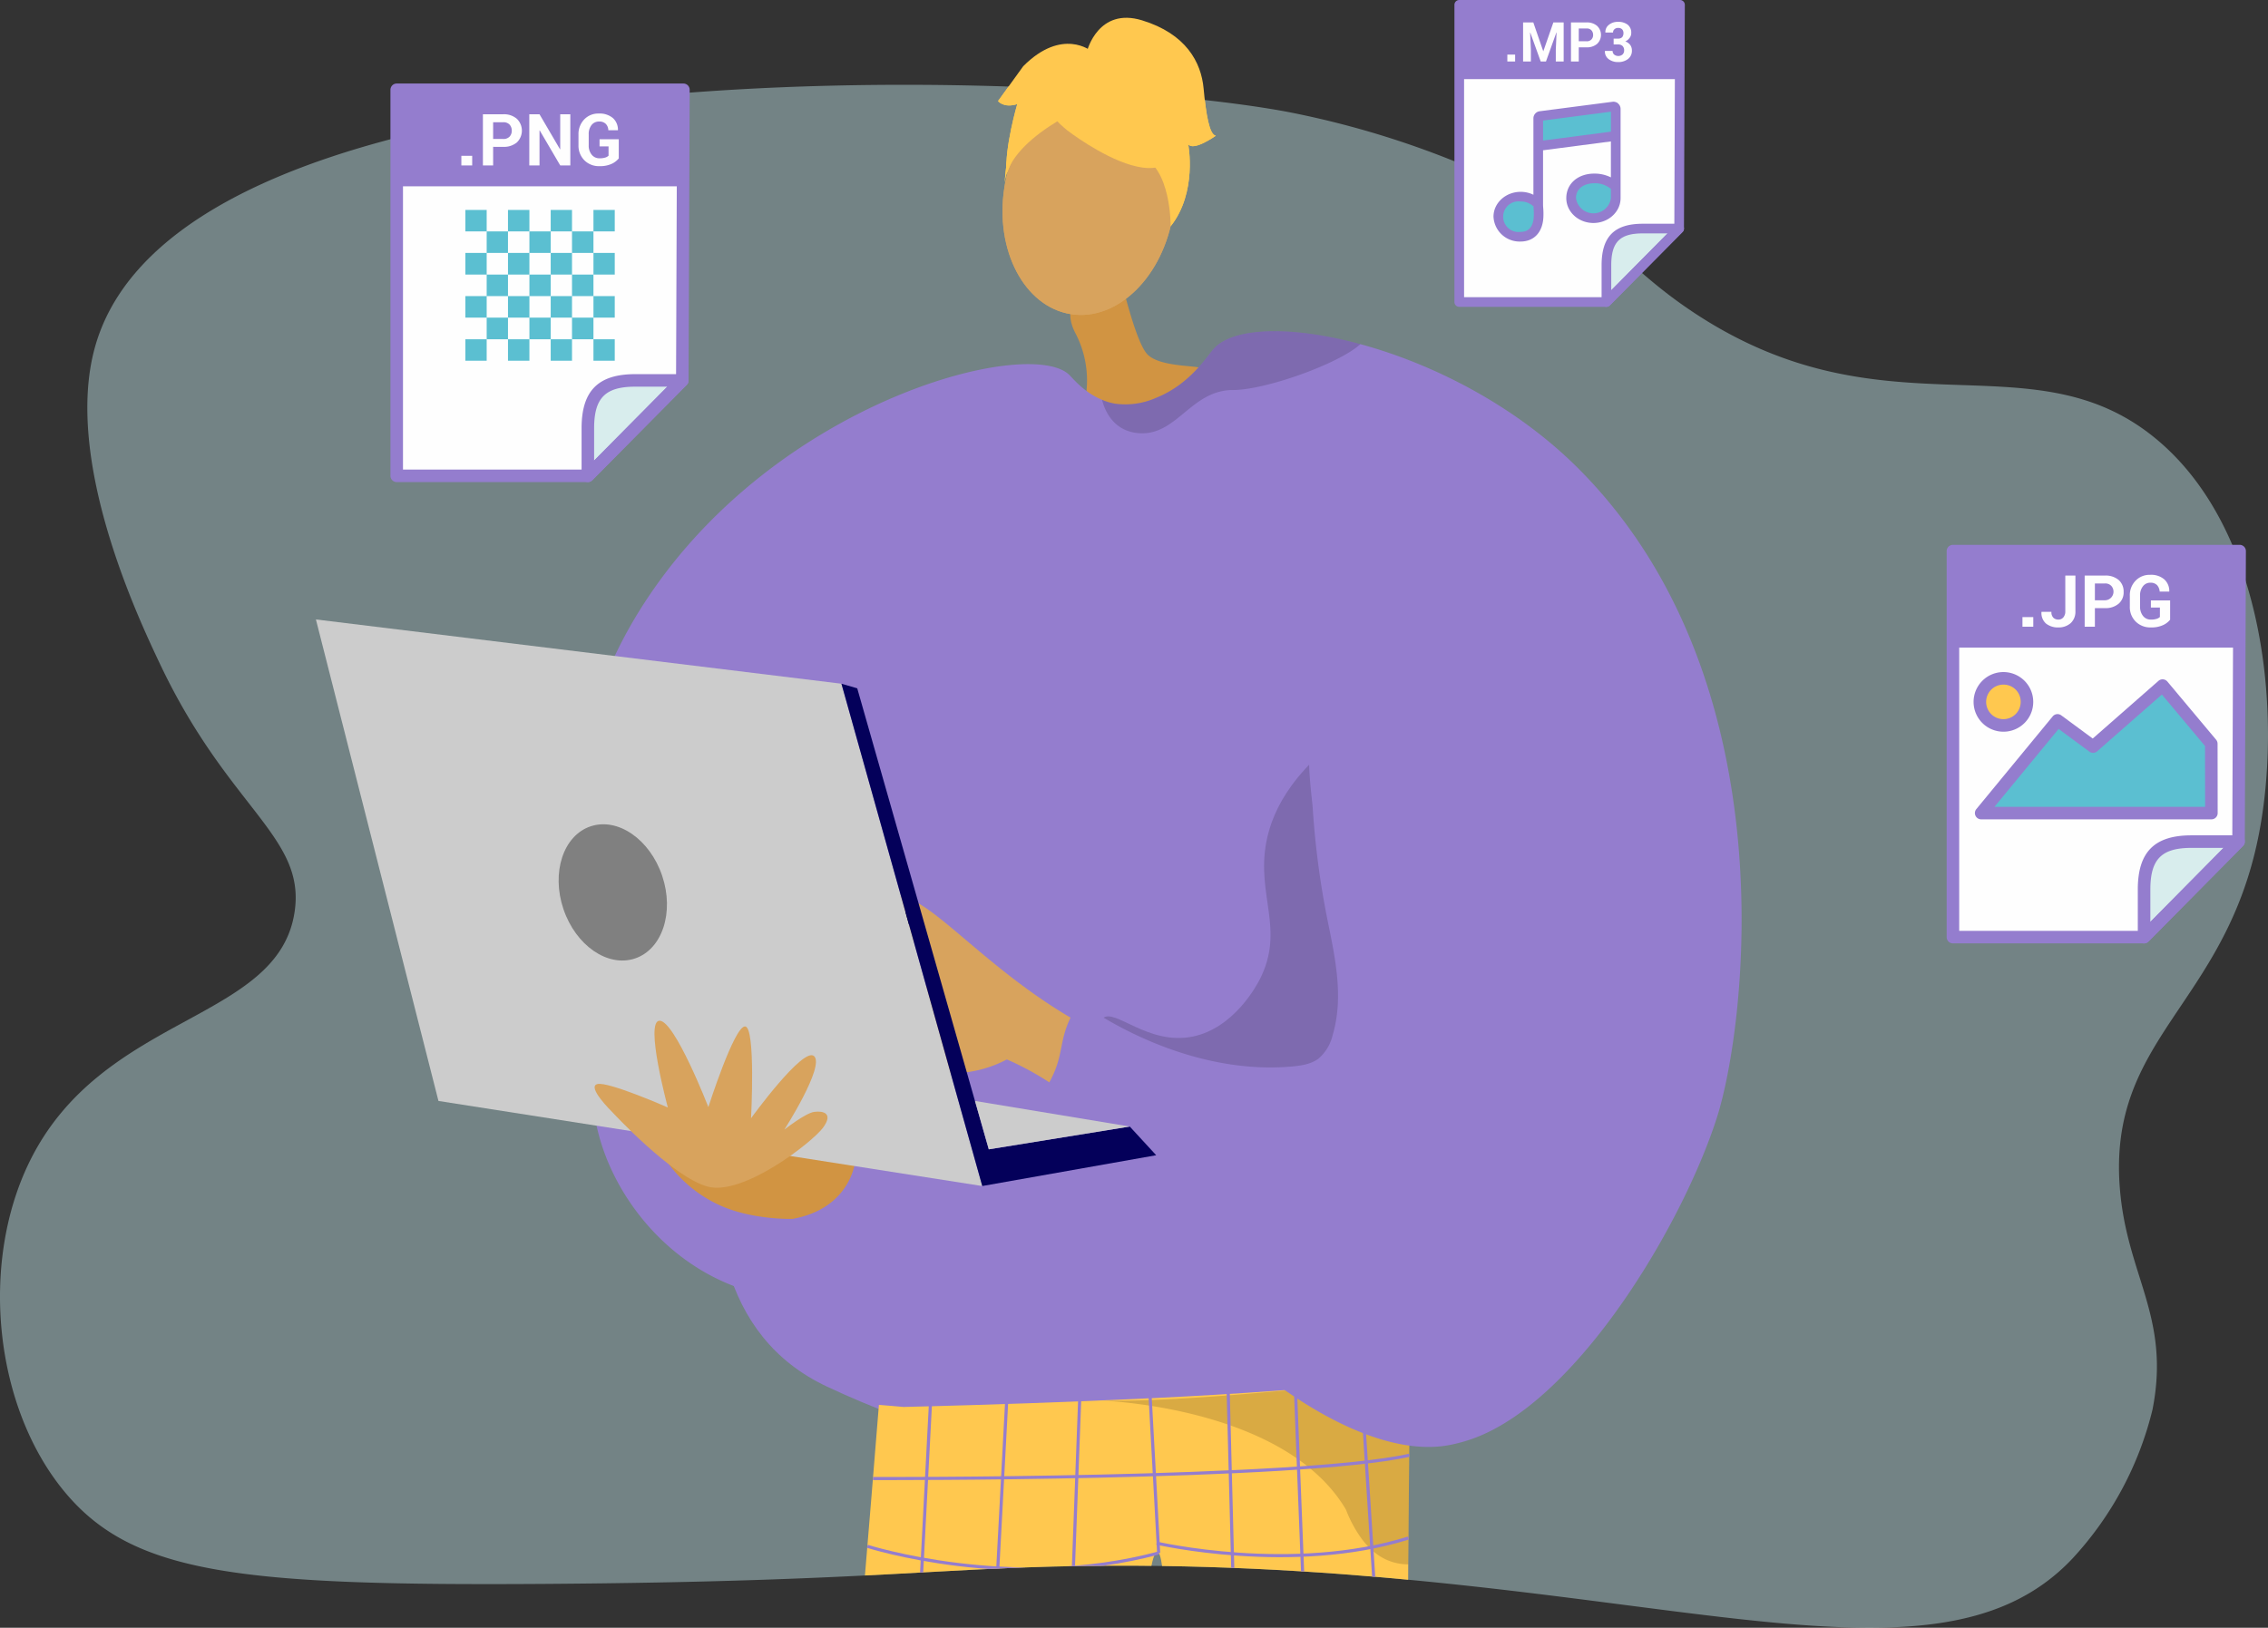 <svg xmlns="http://www.w3.org/2000/svg" xmlns:xlink="http://www.w3.org/1999/xlink" width="568" height="407.762" viewBox="0 0 568 407.762"><rect x="0" y="0" width="568" height="407.762" fill="#333333" stroke="none"/><defs><style>.a,.p{fill:none;}.b{fill:#b6d7db;opacity:0.49;}.c{fill:#fefefe;}.d{fill:#d8eded;}.e,.h{fill:#5bbfd1;}.e,.f{fill-rule:evenodd;}.f,.m{fill:#ffc84f;}.g{fill:#947dce;}.i{clip-path:url(#a);}.j{fill:#d8a35d;}.k{fill:#62548a;}.l{fill:#d19442;}.n{opacity:0.3;}.o{opacity:0.5;}.p{stroke:#947dce;stroke-miterlimit:10;stroke-width:0.78px;}.q{opacity:0.15;}.r{fill:#ccc;}.s{fill:#04005a;}.t{fill:gray;}</style><clipPath id="a"><path class="a" d="M658.955,669.733c-76.211.522-103.086-2.424-120.19-22.764-17.824-21.195-21.6-57.2-9.106-82.857,18.235-37.45,62.436-35.017,66.469-62.827,2.72-18.748-16.518-25.722-33.689-61.915-5.367-11.315-24.13-50.86-16.389-79.218C567.2,282.642,785.987,289.995,844.7,300.966a227.493,227.493,0,0,1,67.38,24.585c17.389,10.384,19.875,15.723,32.779,24.585,48.993,33.642,85.764,6.522,117.459,32.779,27.82,23.046,31.616,70.56,25.5,100.158-8.643,41.786-37.5,50.021-34.6,87.412,1.71,22.053,12.762,32.28,8.2,55.542a84.168,84.168,0,0,1-20.033,37.332c-35.962,38.186-109.173,1.413-240.38,1.821C758.956,665.312,742.227,669.162,658.955,669.733Z" transform="translate(-522.332 -294.205)"/></clipPath></defs><g transform="translate(-522.332 -281.181)"><path class="b" d="M658.955,669.733c-76.211.522-103.086-2.424-120.19-22.764-17.824-21.195-21.6-57.2-9.106-82.857,18.235-37.45,62.436-35.017,66.469-62.827,2.72-18.748-16.518-25.722-33.689-61.915-5.367-11.315-24.13-50.86-16.389-79.218C567.2,282.642,785.987,289.995,844.7,300.966a227.493,227.493,0,0,1,67.38,24.585c17.389,10.384,19.875,15.723,32.779,24.585,48.993,33.642,85.764,6.522,117.459,32.779,27.82,23.046,31.616,70.56,25.5,100.158-8.643,41.786-37.5,50.021-34.6,87.412,1.71,22.053,12.762,32.28,8.2,55.542a84.168,84.168,0,0,1-20.033,37.332c-35.962,38.186-109.173,1.413-240.38,1.821C758.956,665.312,742.227,669.162,658.955,669.733Z" transform="translate(0 8.223)"/><g transform="translate(1009.858 417.667)"><path class="c" d="M822.017,379.3l71.5.683-.725,49.852-22.536,24.584h-47.8Z" transform="translate(-820.645 -355.714)"/><path class="d" d="M851.483,433.639l22.649-21.962-8.308-1.257-10.792,1.747-2.069,2.648-1.48,5.165v14" transform="translate(-802.041 -336.068)"/><path class="e" d="M826.644,417.919l19.071-22.536,9.132,6.146,16.918-15.024,12.292,14.581v17.629Z" transform="translate(-817.724 -351.168)"/><path class="f" d="M826.644,391.157a5.349,5.349,0,1,1,5.349,5.349A5.349,5.349,0,0,1,826.644,391.157Z" transform="translate(-817.724 -351.608)"/><path class="g" d="M870.616,464.682H822.745a1.569,1.569,0,0,1-1.569-1.571v-96.7a1.568,1.568,0,0,1,1.569-1.571h71.8a1.566,1.566,0,0,1,1.571,1.578l-.274,72.767a1.573,1.573,0,0,1-.454,1.1l-23.66,23.929A1.571,1.571,0,0,1,870.616,464.682Zm-46.3-3.139h45.642l22.75-23.007.266-70.554H824.316Z" transform="translate(-821.176 -364.844)"/><g transform="translate(47.869 72.771)"><path class="g" d="M852.09,436.519a1.617,1.617,0,0,1-.6-.114,1.577,1.577,0,0,1-.974-1.457V423.031c0-9.392,4.142-13.58,13.433-13.58h11.8a1.568,1.568,0,0,1,1.117,2.674l-23.66,23.929A1.569,1.569,0,0,1,852.09,436.519Zm11.862-23.926c-7.5,0-10.291,2.829-10.291,10.437v8.1l18.327-18.534Z" transform="translate(-850.519 -409.451)"/></g><g transform="translate(1.723 1.57)"><rect class="g" width="71.5" height="24.171"/></g><g transform="translate(18.979 7.512)"><path class="c" d="M835.523,382.443H832.81v-2.4h2.713Zm8.018-12.808h2.534v8.96a3.852,3.852,0,0,1-1.191,2.956,4.5,4.5,0,0,1-3.047,1.077,4.755,4.755,0,0,1-3.142-.984,3.537,3.537,0,0,1-1.127-2.861l.031-.064h2.47a1.913,1.913,0,0,0,.486,1.478,1.765,1.765,0,0,0,1.282.462,1.572,1.572,0,0,0,1.219-.555,2.283,2.283,0,0,0,.486-1.509Zm7.411,8.159v4.649h-2.56V369.635h5.06a4.994,4.994,0,0,1,3.445,1.1,3.809,3.809,0,0,1,1.251,2.989,3.7,3.7,0,0,1-1.251,2.958,5,5,0,0,1-3.445,1.108Zm0-1.969h2.5a2.162,2.162,0,0,0,1.615-3.6,2.052,2.052,0,0,0-1.615-.613h-2.5Zm18.842,4.866a4.927,4.927,0,0,1-1.769,1.354,6.95,6.95,0,0,1-3.049.582,5.163,5.163,0,0,1-3.78-1.445,5.084,5.084,0,0,1-1.494-3.817v-2.648a5.157,5.157,0,0,1,1.434-3.791,4.821,4.821,0,0,1,3.628-1.476,5.027,5.027,0,0,1,3.568,1.139,3.905,3.905,0,0,1,1.25,2.989v.06h-2.408a2.612,2.612,0,0,0-.643-1.6,2.24,2.24,0,0,0-1.675-.615,2.275,2.275,0,0,0-1.891.922,3.615,3.615,0,0,0-.7,2.338v2.684a3.654,3.654,0,0,0,.733,2.37,2.408,2.408,0,0,0,1.98.923,4.477,4.477,0,0,0,1.432-.184,2.083,2.083,0,0,0,.825-.462v-2.37h-2.258v-1.788h4.818Z" transform="translate(-832.81 -369.449)"/></g><g transform="translate(6.86 31.872)"><path class="g" d="M832.776,399.318a7.469,7.469,0,1,1,7.424-7.485A7.448,7.448,0,0,1,832.776,399.318Zm0-11.795a4.327,4.327,0,1,0,4.284,4.31A4.287,4.287,0,0,0,832.776,387.523Z" transform="translate(-825.381 -384.381)"/></g><g transform="translate(7.073 33.685)"><path class="g" d="M884.739,420.573H827.082a1.572,1.572,0,0,1-1.214-2.568l19.12-23.221a1.569,1.569,0,0,1,2.144-.269l7.886,5.813,16.46-14.441a1.552,1.552,0,0,1,1.155-.388,1.589,1.589,0,0,1,1.085.561l12.2,14.565a1.579,1.579,0,0,1,.365,1.007L886.31,419a1.576,1.576,0,0,1-.46,1.113A1.56,1.56,0,0,1,884.739,420.573Zm-54.33-3.139h52.755l-.024-15.231-10.8-12.9-16.2,14.217a1.576,1.576,0,0,1-1.967.083l-7.7-5.679Z" transform="translate(-825.512 -385.492)"/></g></g><g transform="translate(886.582 281.181)"><path class="c" d="M746.423,292.24l55.047.526-.558,38.379-17.349,18.927h-36.8Z" transform="translate(-745.097 -274.199)"/><circle class="h" cx="4.732" cy="4.732" r="4.732" transform="translate(11.083 49.278)"/><circle class="h" cx="4.732" cy="4.732" r="4.732" transform="translate(30.316 44.722)"/><path class="h" d="M758.433,300.608l.591,7.492,19.556-3.154-.235-7.952Z" transform="translate(-737.514 -271.198)"/><path class="d" d="M769.108,334.07l17.437-16.908-6.4-.968-8.309,1.345-1.593,2.039-1.139,3.977v10.778" transform="translate(-730.774 -259.074)"/><path class="g" d="M783.672,358.046H746.817a1.208,1.208,0,0,1-1.207-1.209V282.39a1.208,1.208,0,0,1,1.207-1.209H802.1a1.212,1.212,0,0,1,1.209,1.214l-.214,56.047a1.209,1.209,0,0,1-.347.847l-18.216,18.4A1.2,1.2,0,0,1,783.672,358.046Zm-35.645-2.418h35.141L800.68,337.94l.2-54.341H748.026Z" transform="translate(-745.61 -281.181)"/><g transform="translate(36.853 56.049)"><path class="g" d="M769.409,336.354a1.2,1.2,0,0,1-.46-.093,1.21,1.21,0,0,1-.749-1.116v-9.176c0-7.214,3.189-10.431,10.34-10.431h9.085a1.209,1.209,0,0,1,.86,2.059l-18.216,18.4A1.2,1.2,0,0,1,769.409,336.354Zm9.131-18.4c-5.775,0-7.92,2.175-7.92,8.015V332.2l14.1-14.25Z" transform="translate(-768.2 -315.538)"/></g><g transform="translate(1.326 1.209)"><rect class="g" width="55.047" height="18.611"/></g><g transform="translate(9.788 25.48)"><path class="g" d="M758.4,331.824a6.539,6.539,0,0,1-6.795-6.233c0-3.424,3.048-6.214,6.795-6.214a7.313,7.313,0,0,1,3.2.728V300.98a1.8,1.8,0,0,1,1.54-1.788l18.27-2.375a1.727,1.727,0,0,1,1.421.454,1.794,1.794,0,0,1,.6,1.338v22.356c0,3.424-3.049,6.214-6.8,6.214s-6.795-2.79-6.795-6.214c0-3.625,2.894-6.158,7.035-6.158a9.228,9.228,0,0,1,4.137.946v-9.007l-16.994,2.22v13.567c0,.3.023.6.044.915a16.879,16.879,0,0,1,.049,1.953C764.043,329.354,761.853,331.824,758.4,331.824Zm0-10.028a3.843,3.843,0,1,0,0,7.612c2.659,0,3.261-2.22,3.3-4.08a14.31,14.31,0,0,0-.044-1.715c-.015-.2-.026-.4-.037-.591A4.607,4.607,0,0,0,758.4,321.8Zm18.478-4.573c-2.13,0-4.615.979-4.615,3.741a4.42,4.42,0,0,0,8.752,0v-2.31A6.188,6.188,0,0,0,776.883,317.223Zm-12.857-15.708v5.012L781.02,304.3v-5Z" transform="translate(-751.61 -296.8)"/></g><g transform="translate(13.25 5.477)"><path class="c" d="M755.682,294.471h-1.949v-1.729h1.949Zm4.553-9.791,2.49,7.207h.021l2.511-7.207h2.582v9.791h-1.971v-2.915l.188-4.339h-.047l-2.605,7.255h-1.315l-2.605-7.23h-.046l.188,4.315v2.915h-1.95V284.68Zm11.385,6.235v3.556h-1.949V284.68h3.875a3.845,3.845,0,0,1,2.651.855,3.089,3.089,0,0,1,0,4.527,3.837,3.837,0,0,1-2.651.853Zm0-1.517h1.925a1.575,1.575,0,0,0,1.243-.45,1.549,1.549,0,0,0,.423-1.137,1.644,1.644,0,0,0-.423-1.162,1.544,1.544,0,0,0-1.243-.452H771.62Zm8.731-.662h1.1a1.4,1.4,0,0,0,1.033-.356,1.561,1.561,0,0,0,.328-1.021,1.361,1.361,0,0,0-.328-.948,1.323,1.323,0,0,0-.985-.356,1.346,1.346,0,0,0-.917.308,1.043,1.043,0,0,0-.375.853h-1.9l-.023-.047a2.262,2.262,0,0,1,.891-1.9,3.472,3.472,0,0,1,2.277-.736,3.822,3.822,0,0,1,2.418.711,2.514,2.514,0,0,1,.893,2.086,1.959,1.959,0,0,1-.4,1.209,2.632,2.632,0,0,1-1.1.9,2.576,2.576,0,0,1,1.243.876,2.386,2.386,0,0,1,.424,1.4,2.575,2.575,0,0,1-.987,2.134,3.945,3.945,0,0,1-2.488.759,3.759,3.759,0,0,1-2.348-.736,2.335,2.335,0,0,1-.938-2.039l.023-.024h1.9a1.194,1.194,0,0,0,.4.927,1.666,1.666,0,0,0,2.088-.024,1.345,1.345,0,0,0,.4-1.02,1.464,1.464,0,0,0-.4-1.114,1.51,1.51,0,0,0-1.127-.378h-1.1Z" transform="translate(-753.732 -284.538)"/></g></g><g transform="translate(620.115 302.105)"><path class="c" d="M583.327,308.306l71.5.683-.725,49.852-22.536,24.584h-47.8Z" transform="translate(-581.604 -284.979)"/><path class="d" d="M612.793,362.641l22.65-21.962-8.309-1.257-10.792,1.747-2.069,2.648-1.48,5.165v14" transform="translate(-563 -265.333)"/><path class="g" d="M631.711,393.849H583.84a1.569,1.569,0,0,1-1.569-1.571v-96.7a1.57,1.57,0,0,1,1.569-1.571h71.8a1.57,1.57,0,0,1,1.571,1.578l-.274,72.8a1.568,1.568,0,0,1-.453,1.1l-23.66,23.9A1.579,1.579,0,0,1,631.711,393.849Zm-46.3-3.142h45.644L653.8,367.732l.268-70.583H585.413Z" transform="translate(-582.271 -294.007)"/><g transform="translate(47.869 72.803)"><path class="g" d="M613.185,365.672a1.575,1.575,0,0,1-1.571-1.571V352.184c0-9.372,4.142-13.55,13.433-13.55h11.8a1.571,1.571,0,0,1,1.117,2.675l-23.66,23.9A1.568,1.568,0,0,1,613.185,365.672Zm11.862-23.9c-7.5,0-10.292,2.821-10.292,10.41v8.1l18.327-18.508Z" transform="translate(-611.614 -338.634)"/></g><g transform="translate(1.722 1.572)"><rect class="g" width="71.502" height="24.175"/></g><g transform="translate(17.761 7.516)"><path class="c" d="M595.871,311.609h-2.713v-2.4h2.713Zm5.246-4.651v4.651h-2.563V298.8h5.062a4.91,4.91,0,0,1,3.444,1.139,4.115,4.115,0,0,1,0,5.914,5.047,5.047,0,0,1-3.444,1.108Zm0-1.971h2.5a2.086,2.086,0,0,0,1.615-.586,2.109,2.109,0,0,0,.548-1.478,2.216,2.216,0,0,0-.548-1.54,2.091,2.091,0,0,0-1.615-.584h-2.5Zm19.329,6.622h-2.529l-5.124-8.746h-.062v8.746H610.17V298.8h2.561l5.121,8.746h.065V298.8h2.529Zm12.134-1.755a4.928,4.928,0,0,1-1.765,1.356,6.852,6.852,0,0,1-3.051.584,5.1,5.1,0,0,1-3.78-1.447,5.173,5.173,0,0,1-1.494-3.788v-2.68a5.251,5.251,0,0,1,1.434-3.786,4.839,4.839,0,0,1,3.656-1.478,5.148,5.148,0,0,1,3.539,1.139,3.92,3.92,0,0,1,1.25,3.018v.031h-2.409a2.309,2.309,0,0,0-.638-1.6,2.237,2.237,0,0,0-1.679-.584,2.334,2.334,0,0,0-1.891.892,3.62,3.62,0,0,0-.7,2.341v2.71a3.578,3.578,0,0,0,.731,2.341,2.412,2.412,0,0,0,1.982.923,4.5,4.5,0,0,0,1.431-.184,2.053,2.053,0,0,0,.824-.462v-2.341h-2.255V305.05h4.816Z" transform="translate(-593.158 -298.614)"/></g><g transform="translate(18.767 31.66)"><path class="e" d="M593.775,313.414h5.334V318.8h5.336v-5.388h5.367V318.8h5.333v-5.388h5.336V318.8h5.369v-5.388h5.336V318.8h-5.336v5.39h5.336v5.419h-5.336V335h5.336v5.39h-5.336v5.421h5.336V351.2h-5.336v-5.388h-5.369V351.2h-5.336v-5.388h-5.333V351.2h-5.367v-5.388h-5.336V351.2h-5.334v-5.388h5.334V340.39h-5.334V335h5.334v-5.388h-5.334v-5.419h5.334V318.8h-5.334Zm21.371,5.388v5.39h5.336V318.8Zm5.336,5.39v5.419h5.369v-5.419Zm-16.037-5.39v5.39h5.367V318.8Zm5.367,5.39v5.419h5.333v-5.419Zm5.333,5.419V335h5.336v-5.388ZM620.482,335v5.39h5.369V335Zm-10.669,10.811V340.39h-5.367v5.421Zm-5.367-5.421V335h-5.336v5.39Zm16.037,5.421V340.39h-5.336v5.421Zm-5.336-5.421V335h-5.333v5.39ZM609.813,335v-5.388h-5.367V335Zm-5.367-5.388v-5.419h-5.336v5.419Z" transform="translate(-593.775 -313.414)"/></g></g><g transform="translate(522.332 302.427)"><g class="i"><g transform="translate(79.117 -16.795)"><path class="j" d="M735.94,591.2s-.374,170.4,6.958,172.643c13.162,4.113,64.379,16.8,9.38,18.1-27.9,4.292-26.438-2.086-27.379-7.286-.77-4.25-14.457-155.437-16.738-167.08-.51-2.607-.821-4.185-.821-4.185Z" transform="translate(-484.639 -89.892)"/><path class="j" d="M682.8,590.9s-10.87,169.415-18.226,171.583c-13.2,3.974-64.557,16.12-9.576,18,27.856,4.587,26.459-1.806,27.458-7,.816-4.24,7.472-36.378,9.88-48,.54-2.6,20.152-133.946,20.152-133.946Z" transform="translate(-533.402 -90.083)"/><path class="k" d="M686.633,697.515c.587-2.4-17-4-19.2-2.232s-37.964,5.251-38.368,15.578,48.967,7.317,52.458,7.437S685.478,702.234,686.633,697.515Z" transform="translate(-534.063 -24.654)"/><path class="k" d="M716.634,695.2c-.561-2.408,20.782-1.282,22.963.512s33.606,7.153,33.9,17.483-49.044,6.8-52.537,6.881S717.737,699.936,716.634,695.2Z" transform="translate(-478.778 -25.098)"/><path class="l" d="M698.33,321.877c.63,1.556,4.372,18.934,7.607,22.36s13.774,2.692,13.4,3.627-7.911,18.842-20.971,20.211-9.172-8.25-9.172-8.25a25.617,25.617,0,0,0-1.323-20.979C682.109,327.8,698.33,321.877,698.33,321.877Z" transform="translate(-497.712 -259.938)"/><g transform="translate(167.973)"><ellipse class="j" cx="28.786" cy="21.385" rx="28.786" ry="21.385" transform="translate(0 70.944) rotate(-81.107)"/><g transform="translate(2.86)"><g transform="translate(1.599 7.627)"><path class="m" d="M688.6,309.185S722,335,716.218,301.162C712.219,277.747,665.919,290.9,688.6,309.185Z" transform="translate(-672.834 -288.584)"/><path class="m" d="M698.8,302.178s-22.348,8.723-22.271,21.053c0,0,1.153-36.592,21.637-34.257s28.051,5.524,20.257,43.171C718.42,332.144,717.275,301.029,698.8,302.178Z" transform="translate(-676.526 -288.406)"/></g><path class="m" d="M689.223,292.2s2.791-11.015,13.77-7.646,14.793,10.467,15.4,17.054,1.458,11.591,3.064,11.845c0,0-5.563,3.984-6.917,2.145,0,0,2.365,12.048-4.4,20.552,0,0,.191-14.73-7.579-17.589S689.223,292.2,689.223,292.2Z" transform="translate(-666.911 -283.909)"/><path class="m" d="M698.9,289.738s-7.271-6.025-17.041,3.782l-6.313,8.731s1.354,1.839,4.812.767c0,0-3.222,10.92-2.683,17.459l7.746-18.278Z" transform="translate(-675.546 -281.386)"/></g></g><path class="g" d="M852.306,531.871c-1.54,11.056-20.17,17.81-33.955,36.579-6.68,9.1-24.565,16.327-40.46,16.911-39.055,1.5-70.718,5.178-117.767-16.911-54.112-25.405-12.55-119.58-15.682-130.193-4.116-14.02,72.036-54.613,76.97-56.245s80.321-6.317,82.5-5.592S856.642,500.689,852.306,531.871Z" transform="translate(-532.126 -225.549)"/><g transform="translate(123.908 338.765)"><path class="m" d="M663.874,500.278c2.736.25,4.207.316,6.163.522,13.857-.331,73.694-1.91,106.049-5.154,11.415-1.145,19.407-2.5,20.751-4.08,0,0,0,.047,0,.13-.006,1.768-.134,22.006-.4,48.537-.517,52.375,8.287,126.975,15.694,149.412,1.6,4.844-73.024.635-73.024.635-2.605-53.915-1.631-148.806-5.17-152.9-4.305-4.987-7.207,78.567-11.684,148.574-29.082,8.845-75.875,6.266-75.469,3.268C651.609,653.609,663.874,500.278,663.874,500.278Z" transform="translate(-646.782 -491.566)"/><g class="n" transform="translate(71.918)"><path d="M691.538,496.247c-.227-.008-.45-.016-.671-.026C690.867,496.221,691.105,496.228,691.538,496.247Z" transform="translate(-690.867 -488.627)"/><path class="o" d="M691.278,499.186c17.88.631,56.715-3.54,56.715-3.54,11.414-1.145,19.407-2.5,20.751-4.08,0,0,0,.047,0,.13-.006,1.768-.134,22.006-.4,48.537a13.079,13.079,0,0,1-1.883-.132c-4.041-.56-7.227-2.878-9.723-6.2a31.817,31.817,0,0,1-4-7.4C738.342,502.141,697.009,499.444,691.278,499.186Z" transform="translate(-690.608 -491.566)"/></g><g transform="translate(19.972 4.081)"><line class="p" x1="10.207" y2="195.432" transform="translate(0 0.888)"/><line class="p" x1="10.215" y2="192.037" transform="translate(18.888 3.97)"/><line class="p" x1="7.121" y2="190.564" transform="translate(40.283 3.178)"/><line class="p" x2="2.151" y2="39.316" transform="translate(65.032 2.414)"/><line class="p" x2="5.007" y2="193.894" transform="translate(84.598 1.567)"/><line class="p" x2="7.686" y2="195.406" transform="translate(101.429 0.717)"/><line class="p" x2="12.551" y2="196.319" transform="translate(117.977)"/></g><path class="p" d="M656.341,510.468s106.457.347,134.306-5.816" transform="translate(-640.747 -483.304)"/><path class="p" d="M728.443,520.3c-36.8,9.914-72.958-1.676-72.958-1.676" transform="translate(-641.288 -474.484)"/><path class="p" d="M699.893,518.633s33.959,7.847,63.075-1.282" transform="translate(-613.25 -475.286)"/><path class="p" d="M654.754,527.412s27.4,12.676,70.6,3.739" transform="translate(-641.749 -468.934)"/><path class="p" d="M653.873,537.882s42.243,10.751,70.7,3.046" transform="translate(-642.306 -462.323)"/><path class="p" d="M652.985,548.284s21.96,15.5,70.855,6" transform="translate(-642.866 -455.756)"/><path class="p" d="M651.946,560.25s33.114,15.286,71.635,2.215" transform="translate(-643.522 -448.201)"/><path class="p" d="M650.972,571.213s23.642,15.062,72.152,3.618" transform="translate(-644.137 -441.279)"/><path class="p" d="M649.944,582.461s32.371,14.948,73.019-.021" transform="translate(-644.786 -434.191)"/><path class="p" d="M649.111,591.226s19.457,16.906,73.5,1.408" transform="translate(-645.312 -428.644)"/><path class="p" d="M648.113,601.186s30.887,14.382,74.208.881" transform="translate(-645.942 -422.355)"/><path class="p" d="M701.312,528.986s14.522,10.809,61.617.279" transform="translate(-612.354 -467.94)"/><path class="p" d="M702.007,539.778s20.068,8.194,60.078-.7" transform="translate(-611.915 -461.566)"/><path class="p" d="M701.939,552.243s30.766,7.708,60.953-2.638" transform="translate(-611.958 -454.922)"/><path class="p" d="M702.1,561.967s30.1,11.668,61.979-2.684" transform="translate(-611.855 -448.811)"/><path class="p" d="M702.271,572.645s28.536,8.511,63.291-2.741" transform="translate(-611.748 -442.106)"/><path class="p" d="M702.448,582.905S726.6,592.364,767.3,580.1" transform="translate(-611.637 -435.671)"/><path class="p" d="M702.85,591.384s28.763,13.08,66.351-1.351" transform="translate(-611.383 -429.397)"/><path class="p" d="M702.939,603.036s32.466,9.313,69.08-2.2" transform="translate(-611.327 -422.577)"/></g><path class="q" d="M691.957,466.466c2.956-2.581,11.31,6.892,22.489,4.605,10.39-2.126,16.084-12.956,16.8-14.359,6.34-12.477-.928-21.02,1.626-34.409,1.583-8.3,7.11-19.343,24.926-30.616,7.93,63.968,12.191,98.349,12.191,98.351h0l-66.379,5.689C690.629,474.133,690.115,468.073,691.957,466.466Z" transform="translate(-494.846 -215.861)"/><path class="j" d="M799.365,444.884l-11.56,31.373s-39.3-10.728-64.9-23.524-41.2-33.856-49.452-33.856-31.58,5.47-33.437,8.566,4.333,5.573,7.739,5.883,10.527-1.238,10.527-1.238-3.406,6.5-6.193,12.384,3.1,10.217,4.955,10.836c0,0,5.263,6.813,9.6,6.813,0,0,8.049,8.677,15.17,6.814s-.618-7.124-.618-7.124a19.341,19.341,0,0,0,9.907.928,29.869,29.869,0,0,0,9.287-3.095s13.058,5.3,20.89,14.5c17.1,20.089,38.743,54.459,52.9,62.387,20.64,11.558,30.135,18.164,43.346,11.971s36.534-48.336,42.106-71.828C859.635,476.672,821.656,475.019,799.365,444.884Z" transform="translate(-527.358 -198.694)"/><path class="g" d="M896.788,528.973c-8.116,25.41-32.272,66.7-57.215,78.82a38.791,38.791,0,0,1-9.619,3.237c-29.954,5.9-81.007-40.3-101.874-88.347,6.5-9.878,2.537-12.687,9.036-22.564,15.183,10.537,34.82,17.864,53.486,16.09,2.266-.22,4.635-.6,6.434-1.98a11.1,11.1,0,0,0,3.507-5.876c2.809-9.451.622-19.353-1.281-28.738a212.129,212.129,0,0,1-3.729-28.283c-.116-1.8-1.786-14.188-.258-15.146-23.521,14.81-93.176-3.119-116.7,11.689-9,5.658,28.154,44.063,19.159,49.721-14.356,75.688-9.333,57.111-19.159,75.856-34.665,6.886-60.788-21.966-63.195-47.675-4.569-48.827-14.33-89.59,17.332-132.216,33.838-45.553,92.334-59.883,101.876-50.576.971.958,3.728,4.4,8.193,6.24a14.76,14.76,0,0,0,3.366.984,18.974,18.974,0,0,0,10.109-1.45c8.5-3.392,12.673-10.278,14.459-12.284,4.829-5.462,19.431-5.9,36.763-1.191,18.02,4.894,38.99,15.366,54.989,31.546C915.027,419.966,903.971,506.448,896.788,528.973Z" transform="translate(-545.903 -253.523)"/><g transform="translate(132.671 212.712)"><path d="M653.18,434.307a1.023,1.023,0,0,1-.967-1.367c.153-.434,3.808-10.718,8.457-18.159a1.025,1.025,0,1,1,1.739,1.087c-4.532,7.251-8.224,17.65-8.261,17.754A1.023,1.023,0,0,1,653.18,434.307Z" transform="translate(-652.154 -414.298)"/></g><g transform="translate(142.268 221.692)"><path d="M659.063,437.644a1,1,0,0,1-.248-.031,1.029,1.029,0,0,1-.749-1.245c.1-.413,2.569-10.155,6.653-16.121a1.027,1.027,0,1,1,1.7,1.158c-3.878,5.667-6.331,15.364-6.354,15.461A1.03,1.03,0,0,1,659.063,437.644Z" transform="translate(-658.037 -419.802)"/></g><path class="l" d="M655.982,475.591s-10.152.318-18.4-3.49a32.965,32.965,0,0,1-12.537-10.144l20.436-5.074,26.192,4.126S670.734,472.894,655.982,475.591Z" transform="translate(-536.6 -174.698)"/><path class="r" d="M737.714,518.235,601.521,496.92,570.829,376.3l131.613,16.1Z" transform="translate(-570.829 -225.576)"/><path class="s" d="M651.505,386.169l3.957,1.151,32.945,115.489,35.308-5.709,6.615,7.185L686.777,512Z" transform="translate(-519.892 -219.345)"/><path class="r" d="M710.772,456.648l-35.308,5.709-3.457-12.12Z" transform="translate(-506.948 -178.894)"/><path class="j" d="M617.989,460.758s15.069,16.34,23.952,18.718,26.174-11.1,28.87-14.753,0-4.282-2.22-3.966-7.455,4.442-7.455,4.442,10.152-15.863,7.455-18.4-15.8,15.547-15.8,15.547,1.209-22.844-1.488-23-9.2,20.206-9.2,20.206-8.406-21.634-12.214-21.634,2.062,21.732,2.062,21.732-14.752-6.5-17.607-5.87S617.989,460.758,617.989,460.758Z" transform="translate(-543.815 -186.673)"/><path class="t" d="M634.021,420.653c3.079,9.137.038,18.41-6.791,20.71s-14.86-3.242-17.939-12.379-.039-18.41,6.79-20.71S630.941,411.516,634.021,420.653Z" transform="translate(-547.304 -205.717)"/><path class="q" d="M756.211,335.282c-5.346,4.919-23.8,11.495-31.9,11.495-10.291,0-13.9,11.017-22.939,10.836-7.015-.142-9.229-5.852-9.863-8.388a14.758,14.758,0,0,0,3.366.984,18.974,18.974,0,0,0,10.109-1.45c8.5-3.392,12.673-10.278,14.459-12.284C724.277,331.011,738.879,330.57,756.211,335.282Z" transform="translate(-494.632 -253.523)"/></g></g></g><g transform="translate(769.421 285.632)"><ellipse class="j" cx="28.786" cy="21.385" rx="28.786" ry="21.385" transform="translate(0 70.944) rotate(-81.107)"/><g transform="translate(2.86)"><g transform="translate(1.599 7.627)"><path class="m" d="M688.6,309.185S722,335,716.218,301.162C712.219,277.747,665.919,290.9,688.6,309.185Z" transform="translate(-672.834 -288.584)"/><path class="m" d="M698.8,302.178s-22.348,8.723-22.271,21.053c0,0,1.153-36.592,21.637-34.257s28.051,5.524,20.257,43.171C718.42,332.144,717.275,301.029,698.8,302.178Z" transform="translate(-676.526 -288.406)"/></g><path class="m" d="M689.223,292.2s2.791-11.015,13.77-7.646,14.793,10.467,15.4,17.054,1.458,11.591,3.064,11.845c0,0-5.563,3.984-6.917,2.145,0,0,2.365,12.048-4.4,20.552,0,0,.191-14.73-7.579-17.589S689.223,292.2,689.223,292.2Z" transform="translate(-666.911 -283.909)"/><path class="m" d="M698.9,289.738s-7.271-6.025-17.041,3.782l-6.313,8.731s1.354,1.839,4.812.767c0,0-3.222,10.92-2.683,17.459l7.746-18.278Z" transform="translate(-675.546 -281.386)"/></g></g></g></svg>